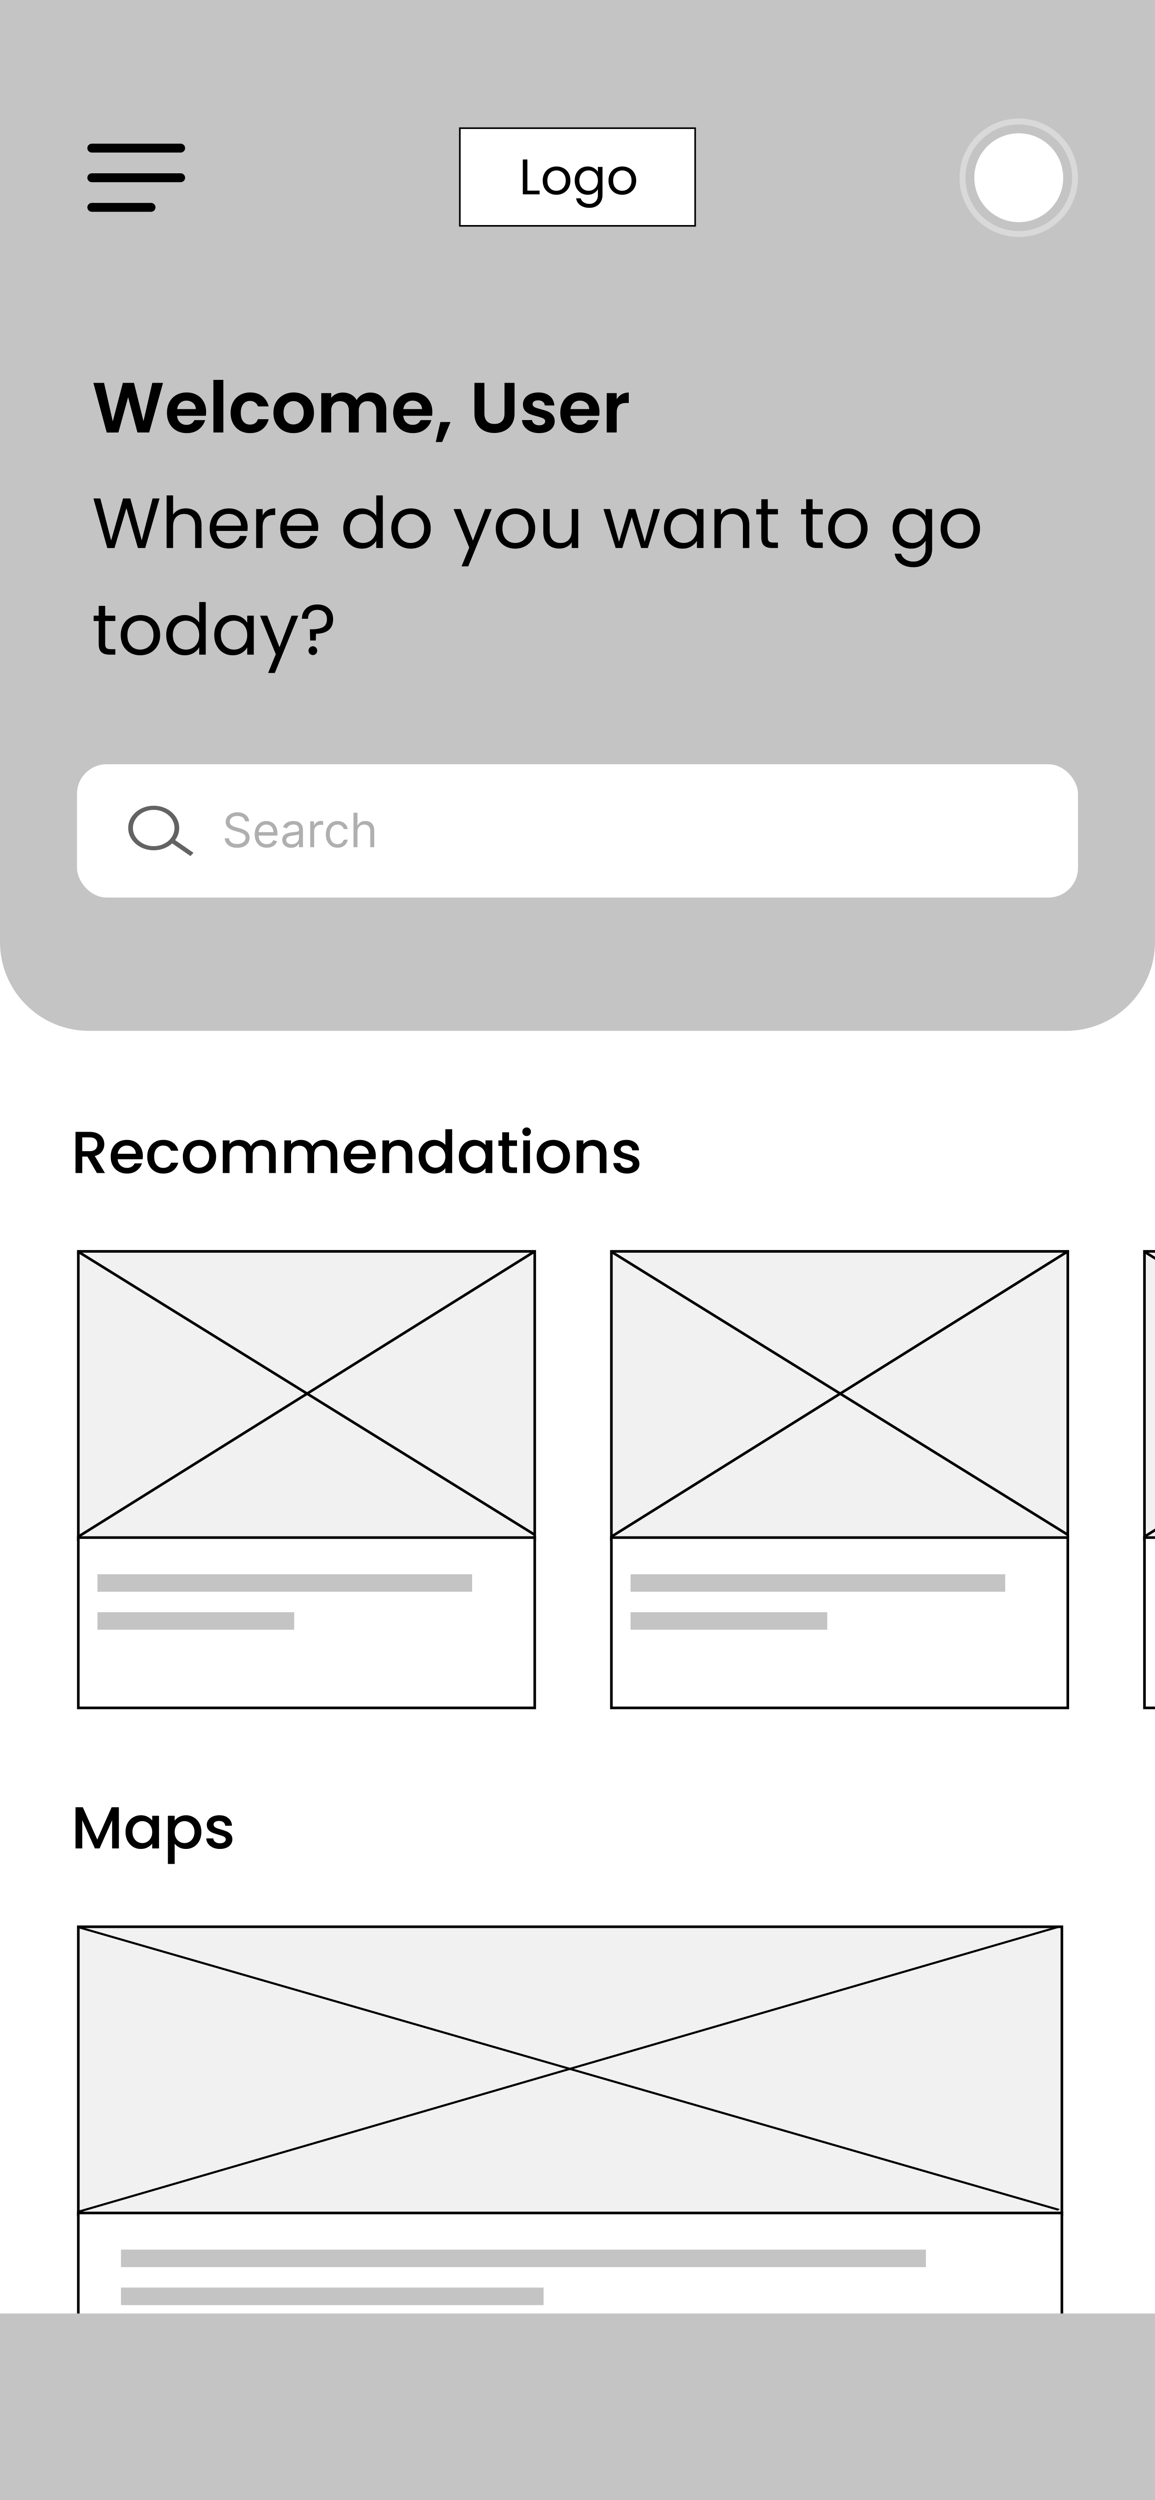 <svg width="390" height="844" viewBox="0 0 390 844" fill="none" xmlns="http://www.w3.org/2000/svg">
<rect x="0" y="0" width="390" height="844" fill="#333333" stroke="none"/>
<g clip-path="url(#clip0_54_504)">
<rect width="390" height="844" fill="white"/>
<path d="M0 0H390V318C390 334.569 376.569 348 360 348H30C13.431 348 0 334.569 0 318V0Z" fill="#C4C4C4"/>
<circle cx="344" cy="60" r="15" fill="white"/>
<circle cx="344" cy="60" r="19" stroke="#D9D9D9" stroke-width="2"/>
<path d="M31 70H51" stroke="black" stroke-width="3" stroke-linecap="round" stroke-linejoin="round"/>
<path d="M31 60H61" stroke="black" stroke-width="3" stroke-linecap="round" stroke-linejoin="round"/>
<path d="M31 50H61" stroke="black" stroke-width="3" stroke-linecap="round" stroke-linejoin="round"/>
<rect x="155.27" y="43.27" width="79.46" height="32.973" fill="white" stroke="black" stroke-width="0.541"/>
<path d="M178.074 64.356H182.195V65.605H176.538V53.836H178.074V64.356ZM187.863 65.757C186.996 65.757 186.208 65.56 185.498 65.166C184.8 64.772 184.249 64.215 183.844 63.495C183.45 62.763 183.253 61.919 183.253 60.962C183.253 60.016 183.455 59.183 183.86 58.462C184.277 57.731 184.84 57.173 185.549 56.791C186.258 56.397 187.052 56.2 187.93 56.2C188.808 56.2 189.602 56.397 190.311 56.791C191.02 57.173 191.578 57.725 191.983 58.446C192.399 59.166 192.608 60.005 192.608 60.962C192.608 61.919 192.394 62.763 191.966 63.495C191.549 64.215 190.981 64.772 190.26 65.166C189.54 65.56 188.741 65.757 187.863 65.757ZM187.863 64.406C188.414 64.406 188.932 64.277 189.416 64.018C189.9 63.759 190.289 63.371 190.581 62.853C190.885 62.335 191.037 61.705 191.037 60.962C191.037 60.219 190.891 59.588 190.598 59.07C190.305 58.553 189.923 58.17 189.45 57.922C188.977 57.663 188.465 57.534 187.913 57.534C187.35 57.534 186.832 57.663 186.36 57.922C185.898 58.17 185.527 58.553 185.245 59.07C184.964 59.588 184.823 60.219 184.823 60.962C184.823 61.716 184.958 62.352 185.228 62.87C185.51 63.388 185.881 63.776 186.343 64.035C186.804 64.283 187.311 64.406 187.863 64.406ZM198.444 56.2C199.244 56.2 199.942 56.374 200.538 56.723C201.146 57.072 201.597 57.511 201.889 58.04V56.352H203.443V65.808C203.443 66.652 203.263 67.401 202.902 68.054C202.542 68.718 202.024 69.236 201.349 69.608C200.685 69.979 199.908 70.165 199.019 70.165C197.803 70.165 196.79 69.878 195.979 69.303C195.168 68.729 194.69 67.947 194.544 66.956H196.063C196.232 67.519 196.581 67.969 197.11 68.307C197.64 68.656 198.276 68.831 199.019 68.831C199.863 68.831 200.55 68.566 201.079 68.037C201.619 67.508 201.889 66.765 201.889 65.808V63.866C201.585 64.406 201.135 64.857 200.538 65.217C199.942 65.577 199.244 65.757 198.444 65.757C197.623 65.757 196.874 65.555 196.199 65.15C195.534 64.744 195.011 64.176 194.628 63.444C194.245 62.712 194.054 61.879 194.054 60.945C194.054 59.999 194.245 59.172 194.628 58.462C195.011 57.742 195.534 57.185 196.199 56.791C196.874 56.397 197.623 56.2 198.444 56.2ZM201.889 60.962C201.889 60.264 201.749 59.656 201.467 59.138C201.186 58.62 200.803 58.226 200.319 57.956C199.846 57.674 199.323 57.534 198.748 57.534C198.174 57.534 197.651 57.669 197.178 57.939C196.705 58.209 196.328 58.603 196.047 59.121C195.765 59.639 195.624 60.247 195.624 60.945C195.624 61.654 195.765 62.273 196.047 62.802C196.328 63.32 196.705 63.72 197.178 64.001C197.651 64.271 198.174 64.406 198.748 64.406C199.323 64.406 199.846 64.271 200.319 64.001C200.803 63.72 201.186 63.32 201.467 62.802C201.749 62.273 201.889 61.66 201.889 60.962ZM210.076 65.757C209.209 65.757 208.421 65.56 207.711 65.166C207.013 64.772 206.462 64.215 206.057 63.495C205.663 62.763 205.466 61.919 205.466 60.962C205.466 60.016 205.668 59.183 206.073 58.462C206.49 57.731 207.053 57.173 207.762 56.791C208.471 56.397 209.265 56.2 210.143 56.2C211.021 56.2 211.815 56.397 212.524 56.791C213.233 57.173 213.791 57.725 214.196 58.446C214.612 59.166 214.821 60.005 214.821 60.962C214.821 61.919 214.607 62.763 214.179 63.495C213.762 64.215 213.194 64.772 212.473 65.166C211.753 65.56 210.954 65.757 210.076 65.757ZM210.076 64.406C210.627 64.406 211.145 64.277 211.629 64.018C212.113 63.759 212.502 63.371 212.794 62.853C213.098 62.335 213.25 61.705 213.25 60.962C213.25 60.219 213.104 59.588 212.811 59.07C212.518 58.553 212.136 58.17 211.663 57.922C211.19 57.663 210.678 57.534 210.126 57.534C209.563 57.534 209.045 57.663 208.573 57.922C208.111 58.17 207.74 58.553 207.458 59.07C207.177 59.588 207.036 60.219 207.036 60.962C207.036 61.716 207.171 62.352 207.441 62.87C207.723 63.388 208.094 63.776 208.556 64.035C209.017 64.283 209.524 64.406 210.076 64.406Z" fill="black"/>
<path d="M55.048 129.248L50.368 146H46.408L43.264 134.072L39.976 146L36.04 146.024L31.528 129.248H35.128L38.08 142.256L41.488 129.248H45.232L48.448 142.184L51.424 129.248H55.048ZM69.602 139.064C69.602 139.544 69.57 139.976 69.506 140.36H59.786C59.866 141.32 60.202 142.072 60.794 142.616C61.386 143.16 62.114 143.432 62.978 143.432C64.226 143.432 65.114 142.896 65.642 141.824H69.266C68.882 143.104 68.146 144.16 67.058 144.992C65.97 145.808 64.634 146.216 63.05 146.216C61.77 146.216 60.618 145.936 59.594 145.376C58.586 144.8 57.794 143.992 57.218 142.952C56.658 141.912 56.378 140.712 56.378 139.352C56.378 137.976 56.658 136.768 57.218 135.728C57.778 134.688 58.562 133.888 59.57 133.328C60.578 132.768 61.738 132.488 63.05 132.488C64.314 132.488 65.442 132.76 66.434 133.304C67.442 133.848 68.218 134.624 68.762 135.632C69.322 136.624 69.602 137.768 69.602 139.064ZM66.122 138.104C66.106 137.24 65.794 136.552 65.186 136.04C64.578 135.512 63.834 135.248 62.954 135.248C62.122 135.248 61.418 135.504 60.842 136.016C60.282 136.512 59.938 137.208 59.81 138.104H66.122ZM75.414 128.24V146H72.054V128.24H75.414ZM77.87 139.352C77.87 137.976 78.15 136.776 78.71 135.752C79.27 134.712 80.046 133.912 81.038 133.352C82.03 132.776 83.166 132.488 84.446 132.488C86.094 132.488 87.454 132.904 88.526 133.736C89.614 134.552 90.342 135.704 90.71 137.192H87.086C86.894 136.616 86.566 136.168 86.102 135.848C85.654 135.512 85.094 135.344 84.422 135.344C83.462 135.344 82.702 135.696 82.142 136.4C81.582 137.088 81.302 138.072 81.302 139.352C81.302 140.616 81.582 141.6 82.142 142.304C82.702 142.992 83.462 143.336 84.422 143.336C85.782 143.336 86.67 142.728 87.086 141.512H90.71C90.342 142.952 89.614 144.096 88.526 144.944C87.438 145.792 86.078 146.216 84.446 146.216C83.166 146.216 82.03 145.936 81.038 145.376C80.046 144.8 79.27 144 78.71 142.976C78.15 141.936 77.87 140.728 77.87 139.352ZM99.076 146.216C97.796 146.216 96.644 145.936 95.62 145.376C94.596 144.8 93.788 143.992 93.196 142.952C92.62 141.912 92.332 140.712 92.332 139.352C92.332 137.992 92.628 136.792 93.22 135.752C93.828 134.712 94.652 133.912 95.692 133.352C96.732 132.776 97.892 132.488 99.172 132.488C100.452 132.488 101.612 132.776 102.652 133.352C103.692 133.912 104.508 134.712 105.1 135.752C105.708 136.792 106.012 137.992 106.012 139.352C106.012 140.712 105.7 141.912 105.076 142.952C104.468 143.992 103.636 144.8 102.58 145.376C101.54 145.936 100.372 146.216 99.076 146.216ZM99.076 143.288C99.684 143.288 100.252 143.144 100.78 142.856C101.324 142.552 101.756 142.104 102.076 141.512C102.396 140.92 102.556 140.2 102.556 139.352C102.556 138.088 102.22 137.12 101.548 136.448C100.892 135.76 100.084 135.416 99.124 135.416C98.164 135.416 97.356 135.76 96.7 136.448C96.06 137.12 95.74 138.088 95.74 139.352C95.74 140.616 96.052 141.592 96.676 142.28C97.316 142.952 98.116 143.288 99.076 143.288ZM124.988 132.512C126.62 132.512 127.932 133.016 128.924 134.024C129.932 135.016 130.436 136.408 130.436 138.2V146H127.076V138.656C127.076 137.616 126.812 136.824 126.284 136.28C125.756 135.72 125.036 135.44 124.124 135.44C123.212 135.44 122.484 135.72 121.94 136.28C121.412 136.824 121.148 137.616 121.148 138.656V146H117.788V138.656C117.788 137.616 117.524 136.824 116.996 136.28C116.468 135.72 115.748 135.44 114.836 135.44C113.908 135.44 113.172 135.72 112.628 136.28C112.1 136.824 111.836 137.616 111.836 138.656V146H108.476V132.704H111.836V134.312C112.268 133.752 112.82 133.312 113.492 132.992C114.18 132.672 114.932 132.512 115.748 132.512C116.788 132.512 117.716 132.736 118.532 133.184C119.348 133.616 119.98 134.24 120.428 135.056C120.86 134.288 121.484 133.672 122.3 133.208C123.132 132.744 124.028 132.512 124.988 132.512ZM145.985 139.064C145.985 139.544 145.953 139.976 145.889 140.36H136.169C136.249 141.32 136.585 142.072 137.177 142.616C137.769 143.16 138.497 143.432 139.361 143.432C140.609 143.432 141.497 142.896 142.025 141.824H145.649C145.265 143.104 144.529 144.16 143.441 144.992C142.353 145.808 141.017 146.216 139.433 146.216C138.153 146.216 137.001 145.936 135.977 145.376C134.969 144.8 134.177 143.992 133.601 142.952C133.041 141.912 132.761 140.712 132.761 139.352C132.761 137.976 133.041 136.768 133.601 135.728C134.161 134.688 134.945 133.888 135.953 133.328C136.961 132.768 138.121 132.488 139.433 132.488C140.697 132.488 141.825 132.76 142.817 133.304C143.825 133.848 144.601 134.624 145.145 135.632C145.705 136.624 145.985 137.768 145.985 139.064ZM142.505 138.104C142.489 137.24 142.177 136.552 141.569 136.04C140.961 135.512 140.217 135.248 139.337 135.248C138.505 135.248 137.801 135.504 137.225 136.016C136.665 136.512 136.321 137.208 136.193 138.104H142.505ZM152.109 142.472L149.301 149.216H147.141L148.701 142.472H152.109ZM163.562 129.248V139.616C163.562 140.752 163.858 141.624 164.45 142.232C165.042 142.824 165.874 143.12 166.946 143.12C168.034 143.12 168.874 142.824 169.466 142.232C170.058 141.624 170.354 140.752 170.354 139.616V129.248H173.738V139.592C173.738 141.016 173.426 142.224 172.802 143.216C172.194 144.192 171.37 144.928 170.33 145.424C169.306 145.92 168.162 146.168 166.898 146.168C165.65 146.168 164.514 145.92 163.49 145.424C162.482 144.928 161.682 144.192 161.09 143.216C160.498 142.224 160.202 141.016 160.202 139.592V129.248H163.562ZM182.072 146.216C180.984 146.216 180.008 146.024 179.144 145.64C178.28 145.24 177.592 144.704 177.08 144.032C176.584 143.36 176.312 142.616 176.264 141.8H179.648C179.712 142.312 179.96 142.736 180.392 143.072C180.84 143.408 181.392 143.576 182.048 143.576C182.688 143.576 183.184 143.448 183.536 143.192C183.904 142.936 184.088 142.608 184.088 142.208C184.088 141.776 183.864 141.456 183.416 141.248C182.984 141.024 182.288 140.784 181.328 140.528C180.336 140.288 179.52 140.04 178.88 139.784C178.256 139.528 177.712 139.136 177.248 138.608C176.8 138.08 176.576 137.368 176.576 136.472C176.576 135.736 176.784 135.064 177.2 134.456C177.632 133.848 178.24 133.368 179.024 133.016C179.824 132.664 180.76 132.488 181.832 132.488C183.416 132.488 184.68 132.888 185.624 133.688C186.568 134.472 187.088 135.536 187.184 136.88H183.968C183.92 136.352 183.696 135.936 183.296 135.632C182.912 135.312 182.392 135.152 181.736 135.152C181.128 135.152 180.656 135.264 180.32 135.488C180 135.712 179.84 136.024 179.84 136.424C179.84 136.872 180.064 137.216 180.512 137.456C180.96 137.68 181.656 137.912 182.6 138.152C183.56 138.392 184.352 138.64 184.976 138.896C185.6 139.152 186.136 139.552 186.584 140.096C187.048 140.624 187.288 141.328 187.304 142.208C187.304 142.976 187.088 143.664 186.656 144.272C186.24 144.88 185.632 145.36 184.832 145.712C184.048 146.048 183.128 146.216 182.072 146.216ZM202.422 139.064C202.422 139.544 202.39 139.976 202.326 140.36H192.606C192.686 141.32 193.022 142.072 193.614 142.616C194.206 143.16 194.934 143.432 195.798 143.432C197.046 143.432 197.934 142.896 198.462 141.824H202.086C201.702 143.104 200.966 144.16 199.878 144.992C198.79 145.808 197.454 146.216 195.87 146.216C194.59 146.216 193.438 145.936 192.414 145.376C191.406 144.8 190.614 143.992 190.038 142.952C189.478 141.912 189.198 140.712 189.198 139.352C189.198 137.976 189.478 136.768 190.038 135.728C190.598 134.688 191.382 133.888 192.39 133.328C193.398 132.768 194.558 132.488 195.87 132.488C197.134 132.488 198.262 132.76 199.254 133.304C200.262 133.848 201.038 134.624 201.582 135.632C202.142 136.624 202.422 137.768 202.422 139.064ZM198.942 138.104C198.926 137.24 198.614 136.552 198.006 136.04C197.398 135.512 196.654 135.248 195.774 135.248C194.942 135.248 194.238 135.504 193.662 136.016C193.102 136.512 192.758 137.208 192.63 138.104H198.942ZM208.235 134.768C208.667 134.064 209.227 133.512 209.915 133.112C210.619 132.712 211.419 132.512 212.315 132.512V136.04H211.427C210.371 136.04 209.571 136.288 209.027 136.784C208.499 137.28 208.235 138.144 208.235 139.376V146H204.875V132.704H208.235V134.768Z" fill="black"/>
<path d="M53.872 168.272L49.024 185H46.576L42.688 171.536L38.656 185L36.232 185.024L31.552 168.272H33.88L37.528 182.456L41.56 168.272H44.008L47.848 182.408L51.52 168.272H53.872ZM62.79 171.608C63.782 171.608 64.678 171.824 65.478 172.256C66.278 172.672 66.902 173.304 67.35 174.152C67.814 175 68.046 176.032 68.046 177.248V185H65.886V177.56C65.886 176.248 65.558 175.248 64.902 174.56C64.246 173.856 63.35 173.504 62.214 173.504C61.062 173.504 60.142 173.864 59.454 174.584C58.782 175.304 58.446 176.352 58.446 177.728V185H56.262V167.24H58.446V173.72C58.878 173.048 59.47 172.528 60.222 172.16C60.99 171.792 61.846 171.608 62.79 171.608ZM83.614 177.92C83.614 178.336 83.59 178.776 83.542 179.24H73.03C73.11 180.536 73.55 181.552 74.35 182.288C75.166 183.008 76.15 183.368 77.302 183.368C78.246 183.368 79.03 183.152 79.654 182.72C80.294 182.272 80.742 181.68 80.998 180.944H83.35C82.998 182.208 82.294 183.24 81.238 184.04C80.182 184.824 78.87 185.216 77.302 185.216C76.054 185.216 74.934 184.936 73.942 184.376C72.966 183.816 72.198 183.024 71.638 182C71.078 180.96 70.798 179.76 70.798 178.4C70.798 177.04 71.07 175.848 71.614 174.824C72.158 173.8 72.918 173.016 73.894 172.472C74.886 171.912 76.022 171.632 77.302 171.632C78.55 171.632 79.654 171.904 80.614 172.448C81.574 172.992 82.31 173.744 82.822 174.704C83.35 175.648 83.614 176.72 83.614 177.92ZM81.358 177.464C81.358 176.632 81.174 175.92 80.806 175.328C80.438 174.72 79.934 174.264 79.294 173.96C78.67 173.64 77.974 173.48 77.206 173.48C76.102 173.48 75.158 173.832 74.374 174.536C73.606 175.24 73.166 176.216 73.054 177.464H81.358ZM88.68 173.984C89.064 173.232 89.608 172.648 90.312 172.232C91.032 171.816 91.904 171.608 92.928 171.608V173.864H92.352C89.904 173.864 88.68 175.192 88.68 177.848V185H86.496V171.848H88.68V173.984ZM107.45 177.92C107.45 178.336 107.426 178.776 107.378 179.24H96.866C96.946 180.536 97.386 181.552 98.186 182.288C99.002 183.008 99.986 183.368 101.138 183.368C102.082 183.368 102.866 183.152 103.49 182.72C104.13 182.272 104.578 181.68 104.834 180.944H107.186C106.834 182.208 106.13 183.24 105.074 184.04C104.018 184.824 102.706 185.216 101.138 185.216C99.89 185.216 98.77 184.936 97.778 184.376C96.802 183.816 96.034 183.024 95.474 182C94.914 180.96 94.634 179.76 94.634 178.4C94.634 177.04 94.906 175.848 95.45 174.824C95.994 173.8 96.754 173.016 97.73 172.472C98.722 171.912 99.858 171.632 101.138 171.632C102.386 171.632 103.49 171.904 104.45 172.448C105.41 172.992 106.146 173.744 106.658 174.704C107.186 175.648 107.45 176.72 107.45 177.92ZM105.194 177.464C105.194 176.632 105.01 175.92 104.642 175.328C104.274 174.72 103.77 174.264 103.13 173.96C102.506 173.64 101.81 173.48 101.042 173.48C99.938 173.48 98.994 173.832 98.21 174.536C97.442 175.24 97.002 176.216 96.89 177.464H105.194ZM115.915 178.376C115.915 177.032 116.187 175.856 116.731 174.848C117.275 173.824 118.019 173.032 118.963 172.472C119.923 171.912 120.995 171.632 122.179 171.632C123.203 171.632 124.155 171.872 125.035 172.352C125.915 172.816 126.587 173.432 127.051 174.2V167.24H129.259V185H127.051V182.528C126.619 183.312 125.979 183.96 125.131 184.472C124.283 184.968 123.291 185.216 122.155 185.216C120.987 185.216 119.923 184.928 118.963 184.352C118.019 183.776 117.275 182.968 116.731 181.928C116.187 180.888 115.915 179.704 115.915 178.376ZM127.051 178.4C127.051 177.408 126.851 176.544 126.451 175.808C126.051 175.072 125.507 174.512 124.819 174.128C124.147 173.728 123.403 173.528 122.587 173.528C121.771 173.528 121.027 173.72 120.355 174.104C119.683 174.488 119.147 175.048 118.747 175.784C118.347 176.52 118.147 177.384 118.147 178.376C118.147 179.384 118.347 180.264 118.747 181.016C119.147 181.752 119.683 182.32 120.355 182.72C121.027 183.104 121.771 183.296 122.587 183.296C123.403 183.296 124.147 183.104 124.819 182.72C125.507 182.32 126.051 181.752 126.451 181.016C126.851 180.264 127.051 179.392 127.051 178.4ZM138.686 185.216C137.454 185.216 136.334 184.936 135.326 184.376C134.334 183.816 133.55 183.024 132.974 182C132.414 180.96 132.134 179.76 132.134 178.4C132.134 177.056 132.422 175.872 132.998 174.848C133.59 173.808 134.39 173.016 135.398 172.472C136.406 171.912 137.534 171.632 138.782 171.632C140.03 171.632 141.158 171.912 142.166 172.472C143.174 173.016 143.966 173.8 144.542 174.824C145.134 175.848 145.43 177.04 145.43 178.4C145.43 179.76 145.126 180.96 144.518 182C143.926 183.024 143.118 183.816 142.094 184.376C141.07 184.936 139.934 185.216 138.686 185.216ZM138.686 183.296C139.47 183.296 140.206 183.112 140.894 182.744C141.582 182.376 142.134 181.824 142.55 181.088C142.982 180.352 143.198 179.456 143.198 178.4C143.198 177.344 142.99 176.448 142.574 175.712C142.158 174.976 141.614 174.432 140.942 174.08C140.27 173.712 139.542 173.528 138.758 173.528C137.958 173.528 137.222 173.712 136.55 174.08C135.894 174.432 135.366 174.976 134.966 175.712C134.566 176.448 134.366 177.344 134.366 178.4C134.366 179.472 134.558 180.376 134.942 181.112C135.342 181.848 135.87 182.4 136.526 182.768C137.182 183.12 137.902 183.296 138.686 183.296ZM166.028 171.848L158.108 191.192H155.852L158.444 184.856L153.14 171.848H155.564L159.692 182.504L163.772 171.848H166.028ZM173.959 185.216C172.727 185.216 171.607 184.936 170.599 184.376C169.607 183.816 168.823 183.024 168.247 182C167.687 180.96 167.407 179.76 167.407 178.4C167.407 177.056 167.695 175.872 168.271 174.848C168.863 173.808 169.663 173.016 170.671 172.472C171.679 171.912 172.807 171.632 174.055 171.632C175.303 171.632 176.431 171.912 177.439 172.472C178.447 173.016 179.239 173.8 179.815 174.824C180.407 175.848 180.703 177.04 180.703 178.4C180.703 179.76 180.399 180.96 179.791 182C179.199 183.024 178.391 183.816 177.367 184.376C176.343 184.936 175.207 185.216 173.959 185.216ZM173.959 183.296C174.743 183.296 175.479 183.112 176.167 182.744C176.855 182.376 177.407 181.824 177.823 181.088C178.255 180.352 178.471 179.456 178.471 178.4C178.471 177.344 178.263 176.448 177.847 175.712C177.431 174.976 176.887 174.432 176.215 174.08C175.543 173.712 174.815 173.528 174.031 173.528C173.231 173.528 172.495 173.712 171.823 174.08C171.167 174.432 170.639 174.976 170.239 175.712C169.839 176.448 169.639 177.344 169.639 178.4C169.639 179.472 169.831 180.376 170.215 181.112C170.615 181.848 171.143 182.4 171.799 182.768C172.455 183.12 173.175 183.296 173.959 183.296ZM195.239 171.848V185H193.055V183.056C192.639 183.728 192.055 184.256 191.303 184.64C190.567 185.008 189.751 185.192 188.855 185.192C187.831 185.192 186.911 184.984 186.095 184.568C185.279 184.136 184.631 183.496 184.151 182.648C183.687 181.8 183.455 180.768 183.455 179.552V171.848H185.615V179.264C185.615 180.56 185.943 181.56 186.599 182.264C187.255 182.952 188.151 183.296 189.287 183.296C190.455 183.296 191.375 182.936 192.047 182.216C192.719 181.496 193.055 180.448 193.055 179.072V171.848H195.239ZM222.845 171.848L218.741 185H216.485L213.317 174.56L210.149 185H207.893L203.765 171.848H205.997L209.021 182.888L212.285 171.848H214.517L217.709 182.912L220.685 171.848H222.845ZM224.196 178.376C224.196 177.032 224.468 175.856 225.012 174.848C225.556 173.824 226.3 173.032 227.244 172.472C228.204 171.912 229.268 171.632 230.436 171.632C231.588 171.632 232.588 171.88 233.436 172.376C234.284 172.872 234.916 173.496 235.332 174.248V171.848H237.54V185H235.332V182.552C234.9 183.32 234.252 183.96 233.388 184.472C232.54 184.968 231.548 185.216 230.412 185.216C229.244 185.216 228.188 184.928 227.244 184.352C226.3 183.776 225.556 182.968 225.012 181.928C224.468 180.888 224.196 179.704 224.196 178.376ZM235.332 178.4C235.332 177.408 235.132 176.544 234.732 175.808C234.332 175.072 233.788 174.512 233.1 174.128C232.428 173.728 231.684 173.528 230.868 173.528C230.052 173.528 229.308 173.72 228.636 174.104C227.964 174.488 227.428 175.048 227.028 175.784C226.628 176.52 226.428 177.384 226.428 178.376C226.428 179.384 226.628 180.264 227.028 181.016C227.428 181.752 227.964 182.32 228.636 182.72C229.308 183.104 230.052 183.296 230.868 183.296C231.684 183.296 232.428 183.104 233.1 182.72C233.788 182.32 234.332 181.752 234.732 181.016C235.132 180.264 235.332 179.392 235.332 178.4ZM247.639 171.608C249.239 171.608 250.535 172.096 251.527 173.072C252.519 174.032 253.015 175.424 253.015 177.248V185H250.855V177.56C250.855 176.248 250.527 175.248 249.871 174.56C249.215 173.856 248.319 173.504 247.183 173.504C246.031 173.504 245.111 173.864 244.423 174.584C243.751 175.304 243.415 176.352 243.415 177.728V185H241.231V171.848H243.415V173.72C243.847 173.048 244.431 172.528 245.167 172.16C245.919 171.792 246.743 171.608 247.639 171.608ZM259.246 173.648V181.4C259.246 182.04 259.382 182.496 259.654 182.768C259.926 183.024 260.398 183.152 261.07 183.152H262.678V185H260.71C259.494 185 258.582 184.72 257.974 184.16C257.366 183.6 257.062 182.68 257.062 181.4V173.648H255.358V171.848H257.062V168.536H259.246V171.848H262.678V173.648H259.246ZM274.387 173.648V181.4C274.387 182.04 274.523 182.496 274.795 182.768C275.067 183.024 275.539 183.152 276.211 183.152H277.819V185H275.851C274.635 185 273.723 184.72 273.115 184.16C272.507 183.6 272.203 182.68 272.203 181.4V173.648H270.499V171.848H272.203V168.536H274.387V171.848H277.819V173.648H274.387ZM286.201 185.216C284.969 185.216 283.849 184.936 282.841 184.376C281.849 183.816 281.065 183.024 280.489 182C279.929 180.96 279.649 179.76 279.649 178.4C279.649 177.056 279.937 175.872 280.513 174.848C281.105 173.808 281.905 173.016 282.913 172.472C283.921 171.912 285.049 171.632 286.297 171.632C287.545 171.632 288.673 171.912 289.681 172.472C290.689 173.016 291.481 173.8 292.057 174.824C292.649 175.848 292.945 177.04 292.945 178.4C292.945 179.76 292.641 180.96 292.033 182C291.441 183.024 290.633 183.816 289.609 184.376C288.585 184.936 287.449 185.216 286.201 185.216ZM286.201 183.296C286.985 183.296 287.721 183.112 288.409 182.744C289.097 182.376 289.649 181.824 290.065 181.088C290.497 180.352 290.713 179.456 290.713 178.4C290.713 177.344 290.505 176.448 290.089 175.712C289.673 174.976 289.129 174.432 288.457 174.08C287.785 173.712 287.057 173.528 286.273 173.528C285.473 173.528 284.737 173.712 284.065 174.08C283.409 174.432 282.881 174.976 282.481 175.712C282.081 176.448 281.881 177.344 281.881 178.4C281.881 179.472 282.073 180.376 282.457 181.112C282.857 181.848 283.385 182.4 284.041 182.768C284.697 183.12 285.417 183.296 286.201 183.296ZM307.639 171.632C308.775 171.632 309.767 171.88 310.615 172.376C311.479 172.872 312.119 173.496 312.535 174.248V171.848H314.743V185.288C314.743 186.488 314.487 187.552 313.975 188.48C313.463 189.424 312.727 190.16 311.767 190.688C310.823 191.216 309.719 191.48 308.455 191.48C306.727 191.48 305.287 191.072 304.135 190.256C302.983 189.44 302.303 188.328 302.095 186.92H304.255C304.495 187.72 304.991 188.36 305.743 188.84C306.495 189.336 307.399 189.584 308.455 189.584C309.655 189.584 310.631 189.208 311.383 188.456C312.151 187.704 312.535 186.648 312.535 185.288V182.528C312.103 183.296 311.463 183.936 310.615 184.448C309.767 184.96 308.775 185.216 307.639 185.216C306.471 185.216 305.407 184.928 304.447 184.352C303.503 183.776 302.759 182.968 302.215 181.928C301.671 180.888 301.399 179.704 301.399 178.376C301.399 177.032 301.671 175.856 302.215 174.848C302.759 173.824 303.503 173.032 304.447 172.472C305.407 171.912 306.471 171.632 307.639 171.632ZM312.535 178.4C312.535 177.408 312.335 176.544 311.935 175.808C311.535 175.072 310.991 174.512 310.303 174.128C309.631 173.728 308.887 173.528 308.071 173.528C307.255 173.528 306.511 173.72 305.839 174.104C305.167 174.488 304.631 175.048 304.231 175.784C303.831 176.52 303.631 177.384 303.631 178.376C303.631 179.384 303.831 180.264 304.231 181.016C304.631 181.752 305.167 182.32 305.839 182.72C306.511 183.104 307.255 183.296 308.071 183.296C308.887 183.296 309.631 183.104 310.303 182.72C310.991 182.32 311.535 181.752 311.935 181.016C312.335 180.264 312.535 179.392 312.535 178.4ZM324.17 185.216C322.938 185.216 321.818 184.936 320.81 184.376C319.818 183.816 319.034 183.024 318.458 182C317.898 180.96 317.618 179.76 317.618 178.4C317.618 177.056 317.906 175.872 318.482 174.848C319.074 173.808 319.874 173.016 320.882 172.472C321.89 171.912 323.018 171.632 324.266 171.632C325.514 171.632 326.642 171.912 327.65 172.472C328.658 173.016 329.45 173.8 330.026 174.824C330.618 175.848 330.914 177.04 330.914 178.4C330.914 179.76 330.61 180.96 330.002 182C329.41 183.024 328.602 183.816 327.578 184.376C326.554 184.936 325.418 185.216 324.17 185.216ZM324.17 183.296C324.954 183.296 325.69 183.112 326.378 182.744C327.066 182.376 327.618 181.824 328.034 181.088C328.466 180.352 328.682 179.456 328.682 178.4C328.682 177.344 328.474 176.448 328.058 175.712C327.642 174.976 327.098 174.432 326.426 174.08C325.754 173.712 325.026 173.528 324.242 173.528C323.442 173.528 322.706 173.712 322.034 174.08C321.378 174.432 320.85 174.976 320.45 175.712C320.05 176.448 319.85 177.344 319.85 178.4C319.85 179.472 320.042 180.376 320.426 181.112C320.826 181.848 321.354 182.4 322.01 182.768C322.666 183.12 323.386 183.296 324.17 183.296ZM35.512 209.648V217.4C35.512 218.04 35.648 218.496 35.92 218.768C36.192 219.024 36.664 219.152 37.336 219.152H38.944V221H36.976C35.76 221 34.848 220.72 34.24 220.16C33.632 219.6 33.328 218.68 33.328 217.4V209.648H31.624V207.848H33.328V204.536H35.512V207.848H38.944V209.648H35.512ZM47.326 221.216C46.094 221.216 44.974 220.936 43.966 220.376C42.974 219.816 42.19 219.024 41.614 218C41.054 216.96 40.774 215.76 40.774 214.4C40.774 213.056 41.062 211.872 41.638 210.848C42.23 209.808 43.03 209.016 44.038 208.472C45.046 207.912 46.174 207.632 47.422 207.632C48.67 207.632 49.798 207.912 50.806 208.472C51.814 209.016 52.606 209.8 53.182 210.824C53.774 211.848 54.07 213.04 54.07 214.4C54.07 215.76 53.766 216.96 53.158 218C52.566 219.024 51.758 219.816 50.734 220.376C49.71 220.936 48.574 221.216 47.326 221.216ZM47.326 219.296C48.11 219.296 48.846 219.112 49.534 218.744C50.222 218.376 50.774 217.824 51.19 217.088C51.622 216.352 51.838 215.456 51.838 214.4C51.838 213.344 51.63 212.448 51.214 211.712C50.798 210.976 50.254 210.432 49.582 210.08C48.91 209.712 48.182 209.528 47.398 209.528C46.598 209.528 45.862 209.712 45.19 210.08C44.534 210.432 44.006 210.976 43.606 211.712C43.206 212.448 43.006 213.344 43.006 214.4C43.006 215.472 43.198 216.376 43.582 217.112C43.982 217.848 44.51 218.4 45.166 218.768C45.822 219.12 46.542 219.296 47.326 219.296ZM56.126 214.376C56.126 213.032 56.398 211.856 56.942 210.848C57.486 209.824 58.23 209.032 59.174 208.472C60.134 207.912 61.206 207.632 62.39 207.632C63.414 207.632 64.366 207.872 65.246 208.352C66.126 208.816 66.798 209.432 67.262 210.2V203.24H69.47V221H67.262V218.528C66.83 219.312 66.19 219.96 65.342 220.472C64.494 220.968 63.502 221.216 62.366 221.216C61.198 221.216 60.134 220.928 59.174 220.352C58.23 219.776 57.486 218.968 56.942 217.928C56.398 216.888 56.126 215.704 56.126 214.376ZM67.262 214.4C67.262 213.408 67.062 212.544 66.662 211.808C66.262 211.072 65.718 210.512 65.03 210.128C64.358 209.728 63.614 209.528 62.798 209.528C61.982 209.528 61.238 209.72 60.566 210.104C59.894 210.488 59.358 211.048 58.958 211.784C58.558 212.52 58.358 213.384 58.358 214.376C58.358 215.384 58.558 216.264 58.958 217.016C59.358 217.752 59.894 218.32 60.566 218.72C61.238 219.104 61.982 219.296 62.798 219.296C63.614 219.296 64.358 219.104 65.03 218.72C65.718 218.32 66.262 217.752 66.662 217.016C67.062 216.264 67.262 215.392 67.262 214.4ZM72.344 214.376C72.344 213.032 72.617 211.856 73.16 210.848C73.704 209.824 74.448 209.032 75.392 208.472C76.353 207.912 77.416 207.632 78.585 207.632C79.737 207.632 80.737 207.88 81.585 208.376C82.433 208.872 83.064 209.496 83.481 210.248V207.848H85.689V221H83.481V218.552C83.049 219.32 82.4 219.96 81.537 220.472C80.689 220.968 79.697 221.216 78.561 221.216C77.392 221.216 76.337 220.928 75.392 220.352C74.448 219.776 73.704 218.968 73.16 217.928C72.617 216.888 72.344 215.704 72.344 214.376ZM83.481 214.4C83.481 213.408 83.281 212.544 82.88 211.808C82.481 211.072 81.936 210.512 81.249 210.128C80.576 209.728 79.832 209.528 79.016 209.528C78.201 209.528 77.457 209.72 76.784 210.104C76.112 210.488 75.576 211.048 75.177 211.784C74.776 212.52 74.576 213.384 74.576 214.376C74.576 215.384 74.776 216.264 75.177 217.016C75.576 217.752 76.112 218.32 76.784 218.72C77.457 219.104 78.201 219.296 79.016 219.296C79.832 219.296 80.576 219.104 81.249 218.72C81.936 218.32 82.481 217.752 82.88 217.016C83.281 216.264 83.481 215.392 83.481 214.4ZM100.707 207.848L92.787 227.192H90.531L93.123 220.856L87.819 207.848H90.243L94.371 218.504L98.451 207.848H100.707ZM107.175 204.056C108.759 204.056 110.039 204.504 111.015 205.4C111.991 206.296 112.479 207.496 112.479 209C112.479 210.68 111.959 211.928 110.919 212.744C109.879 213.544 108.471 213.944 106.695 213.944L106.623 216.224H104.727L104.631 212.432H105.327C106.911 212.432 108.151 212.192 109.047 211.712C109.943 211.232 110.391 210.328 110.391 209C110.391 208.04 110.103 207.28 109.527 206.72C108.951 206.16 108.175 205.88 107.199 205.88C106.207 205.88 105.423 206.152 104.847 206.696C104.287 207.224 104.007 207.952 104.007 208.88H101.943C101.943 207.92 102.159 207.08 102.591 206.36C103.023 205.624 103.631 205.056 104.415 204.656C105.215 204.256 106.135 204.056 107.175 204.056ZM105.663 221.144C105.247 221.144 104.895 221 104.607 220.712C104.319 220.424 104.175 220.072 104.175 219.656C104.175 219.24 104.319 218.888 104.607 218.6C104.895 218.312 105.247 218.168 105.663 218.168C106.063 218.168 106.399 218.312 106.671 218.6C106.959 218.888 107.103 219.24 107.103 219.656C107.103 220.072 106.959 220.424 106.671 220.712C106.399 221 106.063 221.144 105.663 221.144Z" fill="black"/>
<rect x="26" y="258" width="338" height="45" rx="10" fill="white"/>
<path d="M60.52 279.522C60.52 283.676 56.661 287.044 51.901 287.044C47.141 287.044 43.283 283.676 43.283 279.522C43.283 275.368 47.141 272 51.901 272C56.661 272 60.52 275.368 60.52 279.522ZM44.883 279.522C44.883 282.905 48.025 285.647 51.901 285.647C55.777 285.647 58.919 282.905 58.919 279.522C58.919 276.139 55.777 273.397 51.901 273.397C48.025 273.397 44.883 276.139 44.883 279.522Z" fill="#636363"/>
<line y1="-0.752" x2="8.35" y2="-0.752" transform="matrix(0.822 0.569 -0.673 0.74 57.448 284.245)" stroke="#636363" stroke-width="1.504"/>
<path d="M82.755 277.273C82.687 276.697 82.41 276.25 81.925 275.932C81.441 275.614 80.846 275.455 80.141 275.455C79.626 275.455 79.175 275.538 78.789 275.705C78.406 275.871 78.107 276.1 77.891 276.392C77.679 276.684 77.573 277.015 77.573 277.386C77.573 277.697 77.647 277.964 77.795 278.188C77.946 278.407 78.139 278.591 78.374 278.739C78.609 278.883 78.855 279.002 79.113 279.097C79.37 279.187 79.607 279.261 79.823 279.318L81.005 279.636C81.308 279.716 81.645 279.826 82.016 279.966C82.391 280.106 82.749 280.297 83.09 280.54C83.435 280.778 83.719 281.085 83.942 281.46C84.166 281.835 84.278 282.295 84.278 282.841C84.278 283.47 84.113 284.038 83.783 284.545C83.458 285.053 82.98 285.456 82.352 285.756C81.727 286.055 80.967 286.205 80.073 286.205C79.24 286.205 78.518 286.07 77.908 285.801C77.302 285.532 76.825 285.157 76.477 284.676C76.132 284.195 75.937 283.636 75.891 283H77.346C77.384 283.439 77.531 283.803 77.789 284.091C78.05 284.375 78.38 284.587 78.778 284.727C79.179 284.864 79.611 284.932 80.073 284.932C80.611 284.932 81.094 284.845 81.522 284.67C81.95 284.492 82.289 284.246 82.539 283.932C82.789 283.614 82.914 283.242 82.914 282.818C82.914 282.432 82.806 282.117 82.59 281.875C82.374 281.633 82.09 281.436 81.738 281.284C81.386 281.133 81.005 281 80.596 280.886L79.164 280.477C78.255 280.216 77.535 279.843 77.005 279.358C76.475 278.873 76.21 278.239 76.21 277.455C76.21 276.803 76.386 276.235 76.738 275.75C77.094 275.261 77.571 274.883 78.17 274.614C78.772 274.341 79.444 274.205 80.187 274.205C80.937 274.205 81.603 274.339 82.187 274.608C82.77 274.873 83.232 275.237 83.573 275.699C83.918 276.161 84.1 276.686 84.118 277.273H82.755ZM90.072 286.182C89.231 286.182 88.505 285.996 87.895 285.625C87.29 285.25 86.822 284.727 86.492 284.057C86.166 283.383 86.004 282.598 86.004 281.705C86.004 280.811 86.166 280.023 86.492 279.341C86.822 278.655 87.28 278.121 87.867 277.739C88.458 277.352 89.147 277.159 89.935 277.159C90.39 277.159 90.839 277.235 91.282 277.386C91.725 277.538 92.129 277.784 92.492 278.125C92.856 278.462 93.145 278.909 93.361 279.466C93.577 280.023 93.685 280.708 93.685 281.523V282.091H86.958V280.932H92.322C92.322 280.439 92.223 280 92.026 279.614C91.833 279.227 91.556 278.922 91.197 278.699C90.841 278.475 90.42 278.364 89.935 278.364C89.401 278.364 88.939 278.496 88.549 278.761C88.163 279.023 87.865 279.364 87.657 279.784C87.449 280.205 87.344 280.655 87.344 281.136V281.909C87.344 282.568 87.458 283.127 87.685 283.585C87.916 284.04 88.236 284.386 88.645 284.625C89.055 284.86 89.53 284.977 90.072 284.977C90.424 284.977 90.742 284.928 91.026 284.83C91.314 284.727 91.562 284.576 91.77 284.375C91.979 284.17 92.14 283.917 92.254 283.614L93.549 283.977C93.413 284.417 93.183 284.803 92.861 285.136C92.54 285.466 92.142 285.723 91.668 285.909C91.195 286.091 90.663 286.182 90.072 286.182ZM98.293 286.205C97.74 286.205 97.238 286.1 96.788 285.892C96.337 285.68 95.979 285.375 95.714 284.977C95.449 284.576 95.316 284.091 95.316 283.523C95.316 283.023 95.415 282.617 95.611 282.307C95.808 281.992 96.072 281.746 96.401 281.568C96.731 281.39 97.094 281.258 97.492 281.17C97.894 281.08 98.297 281.008 98.702 280.955C99.233 280.886 99.663 280.835 99.992 280.801C100.325 280.763 100.568 280.701 100.719 280.614C100.875 280.527 100.952 280.375 100.952 280.159V280.114C100.952 279.553 100.799 279.117 100.492 278.807C100.189 278.496 99.729 278.341 99.111 278.341C98.471 278.341 97.969 278.481 97.606 278.761C97.242 279.042 96.986 279.341 96.839 279.659L95.566 279.205C95.793 278.674 96.096 278.261 96.475 277.966C96.858 277.667 97.274 277.458 97.725 277.341C98.18 277.22 98.627 277.159 99.066 277.159C99.346 277.159 99.668 277.193 100.032 277.261C100.399 277.326 100.753 277.46 101.094 277.665C101.439 277.869 101.725 278.178 101.952 278.591C102.18 279.004 102.293 279.557 102.293 280.25V286H100.952V284.818H100.884C100.793 285.008 100.642 285.21 100.43 285.426C100.217 285.642 99.935 285.826 99.583 285.977C99.231 286.129 98.801 286.205 98.293 286.205ZM98.498 285C99.028 285 99.475 284.896 99.839 284.688C100.206 284.479 100.483 284.21 100.668 283.881C100.858 283.551 100.952 283.205 100.952 282.841V281.614C100.896 281.682 100.771 281.744 100.577 281.801C100.388 281.854 100.168 281.902 99.918 281.943C99.672 281.981 99.431 282.015 99.197 282.045C98.966 282.072 98.778 282.095 98.634 282.114C98.286 282.159 97.96 282.233 97.657 282.335C97.358 282.434 97.115 282.583 96.93 282.784C96.748 282.981 96.657 283.25 96.657 283.591C96.657 284.057 96.829 284.409 97.174 284.648C97.522 284.883 97.964 285 98.498 285ZM104.741 286V277.273H106.036V278.591H106.127C106.286 278.159 106.574 277.809 106.991 277.54C107.407 277.271 107.877 277.136 108.4 277.136C108.498 277.136 108.621 277.138 108.769 277.142C108.917 277.146 109.029 277.152 109.104 277.159V278.523C109.059 278.511 108.955 278.494 108.792 278.472C108.633 278.445 108.464 278.432 108.286 278.432C107.862 278.432 107.483 278.521 107.15 278.699C106.82 278.873 106.559 279.116 106.366 279.426C106.176 279.733 106.082 280.083 106.082 280.477V286H104.741ZM113.974 286.182C113.155 286.182 112.451 285.989 111.86 285.602C111.269 285.216 110.815 284.684 110.496 284.006C110.178 283.328 110.019 282.553 110.019 281.682C110.019 280.795 110.182 280.013 110.508 279.335C110.837 278.653 111.296 278.121 111.883 277.739C112.474 277.352 113.163 277.159 113.951 277.159C114.565 277.159 115.118 277.273 115.61 277.5C116.102 277.727 116.506 278.045 116.82 278.455C117.135 278.864 117.33 279.341 117.405 279.886H116.065C115.962 279.489 115.735 279.136 115.383 278.83C115.034 278.519 114.565 278.364 113.974 278.364C113.451 278.364 112.993 278.5 112.599 278.773C112.209 279.042 111.904 279.422 111.684 279.915C111.468 280.403 111.36 280.977 111.36 281.636C111.36 282.311 111.466 282.898 111.678 283.398C111.894 283.898 112.197 284.286 112.587 284.562C112.981 284.839 113.443 284.977 113.974 284.977C114.322 284.977 114.638 284.917 114.923 284.795C115.207 284.674 115.447 284.5 115.644 284.273C115.841 284.045 115.981 283.773 116.065 283.455H117.405C117.33 283.97 117.142 284.434 116.843 284.847C116.548 285.256 116.155 285.581 115.667 285.824C115.182 286.062 114.618 286.182 113.974 286.182ZM120.707 280.75V286H119.366V274.364H120.707V278.636H120.82C121.025 278.186 121.332 277.828 121.741 277.562C122.154 277.294 122.703 277.159 123.388 277.159C123.983 277.159 124.504 277.278 124.951 277.517C125.398 277.752 125.744 278.114 125.991 278.602C126.241 279.087 126.366 279.705 126.366 280.455V286H125.025V280.545C125.025 279.852 124.845 279.316 124.485 278.938C124.129 278.555 123.635 278.364 123.002 278.364C122.563 278.364 122.169 278.456 121.82 278.642C121.476 278.828 121.203 279.098 121.002 279.455C120.805 279.811 120.707 280.242 120.707 280.75Z" fill="#AFAFAF"/>
<rect x="26.443" y="422.443" width="154.114" height="97.296" fill="#F1F1F1" stroke="black" stroke-width="0.886"/>
<line y1="-0.443" x2="181.352" y2="-0.443" transform="matrix(0.85 0.527 -0.533 0.846 26 422.816)" stroke="black" stroke-width="0.886"/>
<line y1="-0.443" x2="182.046" y2="-0.443" transform="matrix(-0.848 0.53 -0.535 -0.845 180.419 422)" stroke="black" stroke-width="0.886"/>
<rect x="26.443" y="519.064" width="154.114" height="57.493" fill="white" stroke="black" stroke-width="0.886"/>
<rect width="126.51" height="5.916" transform="matrix(1 0 0 -1 32.911 537.354)" fill="#C4C4C4"/>
<rect width="66.425" height="5.916" transform="matrix(1 0 0 -1 32.911 550.171)" fill="#C4C4C4"/>
<rect x="206.443" y="422.443" width="154.114" height="97.296" fill="#F1F1F1" stroke="black" stroke-width="0.886"/>
<line y1="-0.443" x2="181.352" y2="-0.443" transform="matrix(0.85 0.527 -0.533 0.846 206 422.816)" stroke="black" stroke-width="0.886"/>
<line y1="-0.443" x2="182.046" y2="-0.443" transform="matrix(-0.848 0.53 -0.535 -0.845 360.419 422)" stroke="black" stroke-width="0.886"/>
<rect x="206.443" y="519.064" width="154.114" height="57.493" fill="white" stroke="black" stroke-width="0.886"/>
<rect width="126.51" height="5.916" transform="matrix(1 0 0 -1 212.911 537.354)" fill="#C4C4C4"/>
<rect width="66.425" height="5.916" transform="matrix(1 0 0 -1 212.911 550.171)" fill="#C4C4C4"/>
<rect x="386.443" y="422.443" width="154.114" height="97.296" fill="#F1F1F1" stroke="black" stroke-width="0.886"/>
<line y1="-0.443" x2="181.352" y2="-0.443" transform="matrix(0.85 0.527 -0.533 0.846 386 422.816)" stroke="black" stroke-width="0.886"/>
<line y1="-0.443" x2="182.046" y2="-0.443" transform="matrix(-0.848 0.53 -0.535 -0.845 540.419 422)" stroke="black" stroke-width="0.886"/>
<rect x="386.443" y="519.064" width="154.114" height="57.493" fill="white" stroke="black" stroke-width="0.886"/>
<rect x="26.443" y="650.443" width="332.114" height="97.296" fill="#F1F1F1" stroke="black" stroke-width="0.886"/>
<line y1="-0.443" x2="344.611" y2="-0.443" transform="matrix(0.961 0.277 -0.804 0.595 26 650.816)" stroke="black" stroke-width="0.886"/>
<line y1="-0.443" x2="345.479" y2="-0.443" transform="matrix(-0.96 0.279 -0.806 -0.592 357.753 650)" stroke="black" stroke-width="0.886"/>
<rect x="26.443" y="747.064" width="332.114" height="57.493" fill="white" stroke="black" stroke-width="0.886"/>
<rect width="271.793" height="5.916" transform="matrix(1 0 0 -1 40.847 765.354)" fill="#C4C4C4"/>
<rect width="142.707" height="5.916" transform="matrix(1 0 0 -1 40.847 778.171)" fill="#C4C4C4"/>
<path d="M32.72 396L29.52 390.44H27.78V396H25.5V382.1H30.3C31.367 382.1 32.267 382.287 33 382.66C33.747 383.033 34.3 383.533 34.66 384.16C35.033 384.787 35.22 385.487 35.22 386.26C35.22 387.167 34.953 387.993 34.42 388.74C33.9 389.473 33.093 389.973 32 390.24L35.44 396H32.72ZM27.78 388.62H30.3C31.153 388.62 31.793 388.407 32.22 387.98C32.66 387.553 32.88 386.98 32.88 386.26C32.88 385.54 32.667 384.98 32.24 384.58C31.813 384.167 31.167 383.96 30.3 383.96H27.78V388.62ZM48.237 390.22C48.237 390.633 48.21 391.007 48.157 391.34H39.737C39.803 392.22 40.13 392.927 40.717 393.46C41.303 393.993 42.023 394.26 42.877 394.26C44.103 394.26 44.97 393.747 45.477 392.72H47.937C47.603 393.733 46.997 394.567 46.117 395.22C45.25 395.86 44.17 396.18 42.877 396.18C41.823 396.18 40.877 395.947 40.037 395.48C39.21 395 38.557 394.333 38.077 393.48C37.61 392.613 37.377 391.613 37.377 390.48C37.377 389.347 37.603 388.353 38.057 387.5C38.523 386.633 39.17 385.967 39.997 385.5C40.837 385.033 41.797 384.8 42.877 384.8C43.917 384.8 44.843 385.027 45.657 385.48C46.47 385.933 47.103 386.573 47.557 387.4C48.01 388.213 48.237 389.153 48.237 390.22ZM45.857 389.5C45.843 388.66 45.543 387.987 44.957 387.48C44.37 386.973 43.643 386.72 42.777 386.72C41.99 386.72 41.317 386.973 40.757 387.48C40.197 387.973 39.863 388.647 39.757 389.5H45.857ZM49.721 390.48C49.721 389.347 49.947 388.353 50.401 387.5C50.867 386.633 51.507 385.967 52.321 385.5C53.134 385.033 54.067 384.8 55.12 384.8C56.454 384.8 57.554 385.12 58.42 385.76C59.3 386.387 59.894 387.287 60.2 388.46H57.74C57.541 387.913 57.221 387.487 56.781 387.18C56.34 386.873 55.787 386.72 55.12 386.72C54.187 386.72 53.441 387.053 52.88 387.72C52.334 388.373 52.06 389.293 52.06 390.48C52.06 391.667 52.334 392.593 52.88 393.26C53.441 393.927 54.187 394.26 55.12 394.26C56.441 394.26 57.314 393.68 57.74 392.52H60.2C59.88 393.64 59.281 394.533 58.401 395.2C57.52 395.853 56.427 396.18 55.12 396.18C54.067 396.18 53.134 395.947 52.321 395.48C51.507 395 50.867 394.333 50.401 393.48C49.947 392.613 49.721 391.613 49.721 390.48ZM67.253 396.18C66.213 396.18 65.273 395.947 64.433 395.48C63.593 395 62.933 394.333 62.453 393.48C61.973 392.613 61.733 391.613 61.733 390.48C61.733 389.36 61.979 388.367 62.473 387.5C62.966 386.633 63.639 385.967 64.493 385.5C65.346 385.033 66.299 384.8 67.353 384.8C68.406 384.8 69.359 385.033 70.213 385.5C71.066 385.967 71.739 386.633 72.233 387.5C72.726 388.367 72.973 389.36 72.973 390.48C72.973 391.6 72.719 392.593 72.213 393.46C71.706 394.327 71.013 395 70.133 395.48C69.266 395.947 68.306 396.18 67.253 396.18ZM67.253 394.2C67.839 394.2 68.386 394.06 68.893 393.78C69.413 393.5 69.833 393.08 70.153 392.52C70.473 391.96 70.633 391.28 70.633 390.48C70.633 389.68 70.479 389.007 70.173 388.46C69.866 387.9 69.459 387.48 68.953 387.2C68.446 386.92 67.899 386.78 67.313 386.78C66.726 386.78 66.179 386.92 65.673 387.2C65.179 387.48 64.786 387.9 64.493 388.46C64.199 389.007 64.053 389.68 64.053 390.48C64.053 391.667 64.353 392.587 64.953 393.24C65.566 393.88 66.333 394.2 67.253 394.2ZM88.567 384.8C89.433 384.8 90.207 384.98 90.887 385.34C91.58 385.7 92.12 386.233 92.507 386.94C92.907 387.647 93.107 388.5 93.107 389.5V396H90.847V389.84C90.847 388.853 90.6 388.1 90.107 387.58C89.613 387.047 88.94 386.78 88.087 386.78C87.233 386.78 86.553 387.047 86.047 387.58C85.553 388.1 85.307 388.853 85.307 389.84V396H83.047V389.84C83.047 388.853 82.8 388.1 82.307 387.58C81.813 387.047 81.14 386.78 80.287 386.78C79.433 386.78 78.753 387.047 78.247 387.58C77.753 388.1 77.507 388.853 77.507 389.84V396H75.227V384.98H77.507V386.24C77.88 385.787 78.353 385.433 78.927 385.18C79.5 384.927 80.113 384.8 80.767 384.8C81.647 384.8 82.433 384.987 83.127 385.36C83.82 385.733 84.353 386.273 84.727 386.98C85.06 386.313 85.58 385.787 86.287 385.4C86.993 385 87.753 384.8 88.567 384.8ZM109.348 384.8C110.214 384.8 110.988 384.98 111.668 385.34C112.361 385.7 112.901 386.233 113.288 386.94C113.688 387.647 113.888 388.5 113.888 389.5V396H111.628V389.84C111.628 388.853 111.381 388.1 110.888 387.58C110.394 387.047 109.721 386.78 108.868 386.78C108.014 386.78 107.334 387.047 106.828 387.58C106.334 388.1 106.088 388.853 106.088 389.84V396H103.828V389.84C103.828 388.853 103.581 388.1 103.088 387.58C102.594 387.047 101.921 386.78 101.068 386.78C100.214 386.78 99.534 387.047 99.028 387.58C98.534 388.1 98.288 388.853 98.288 389.84V396H96.008V384.98H98.288V386.24C98.661 385.787 99.135 385.433 99.708 385.18C100.281 384.927 100.894 384.8 101.548 384.8C102.428 384.8 103.214 384.987 103.908 385.36C104.601 385.733 105.134 386.273 105.508 386.98C105.841 386.313 106.361 385.787 107.068 385.4C107.774 385 108.534 384.8 109.348 384.8ZM126.889 390.22C126.889 390.633 126.862 391.007 126.809 391.34H118.389C118.456 392.22 118.782 392.927 119.369 393.46C119.956 393.993 120.676 394.26 121.529 394.26C122.756 394.26 123.622 393.747 124.129 392.72H126.589C126.256 393.733 125.649 394.567 124.769 395.22C123.902 395.86 122.822 396.18 121.529 396.18C120.476 396.18 119.529 395.947 118.689 395.48C117.862 395 117.209 394.333 116.729 393.48C116.262 392.613 116.029 391.613 116.029 390.48C116.029 389.347 116.256 388.353 116.709 387.5C117.176 386.633 117.822 385.967 118.649 385.5C119.489 385.033 120.449 384.8 121.529 384.8C122.569 384.8 123.496 385.027 124.309 385.48C125.122 385.933 125.756 386.573 126.209 387.4C126.662 388.213 126.889 389.153 126.889 390.22ZM124.509 389.5C124.496 388.66 124.196 387.987 123.609 387.48C123.022 386.973 122.296 386.72 121.429 386.72C120.642 386.72 119.969 386.973 119.409 387.48C118.849 387.973 118.516 388.647 118.409 389.5H124.509ZM134.693 384.8C135.559 384.8 136.333 384.98 137.013 385.34C137.706 385.7 138.246 386.233 138.633 386.94C139.019 387.647 139.213 388.5 139.213 389.5V396H136.953V389.84C136.953 388.853 136.706 388.1 136.213 387.58C135.719 387.047 135.046 386.78 134.193 386.78C133.339 386.78 132.659 387.047 132.153 387.58C131.659 388.1 131.413 388.853 131.413 389.84V396H129.133V384.98H131.413V386.24C131.786 385.787 132.259 385.433 132.833 385.18C133.419 384.927 134.039 384.8 134.693 384.8ZM141.361 390.44C141.361 389.333 141.588 388.353 142.041 387.5C142.508 386.647 143.134 385.987 143.921 385.52C144.721 385.04 145.608 384.8 146.581 384.8C147.301 384.8 148.008 384.96 148.701 385.28C149.408 385.587 149.968 386 150.381 386.52V381.2H152.681V396H150.381V394.34C150.008 394.873 149.488 395.313 148.821 395.66C148.168 396.007 147.414 396.18 146.561 396.18C145.601 396.18 144.721 395.94 143.921 395.46C143.134 394.967 142.508 394.287 142.041 393.42C141.588 392.54 141.361 391.547 141.361 390.44ZM150.381 390.48C150.381 389.72 150.221 389.06 149.901 388.5C149.594 387.94 149.188 387.513 148.681 387.22C148.174 386.927 147.628 386.78 147.041 386.78C146.454 386.78 145.908 386.927 145.401 387.22C144.894 387.5 144.481 387.92 144.161 388.48C143.854 389.027 143.701 389.68 143.701 390.44C143.701 391.2 143.854 391.867 144.161 392.44C144.481 393.013 144.894 393.453 145.401 393.76C145.921 394.053 146.468 394.2 147.041 394.2C147.628 394.2 148.174 394.053 148.681 393.76C149.188 393.467 149.594 393.04 149.901 392.48C150.221 391.907 150.381 391.24 150.381 390.48ZM154.916 390.44C154.916 389.333 155.142 388.353 155.596 387.5C156.062 386.647 156.689 385.987 157.476 385.52C158.276 385.04 159.156 384.8 160.116 384.8C160.982 384.8 161.736 384.973 162.376 385.32C163.029 385.653 163.549 386.073 163.936 386.58V384.98H166.236V396H163.936V394.36C163.549 394.88 163.022 395.313 162.356 395.66C161.689 396.007 160.929 396.18 160.076 396.18C159.129 396.18 158.262 395.94 157.476 395.46C156.689 394.967 156.062 394.287 155.596 393.42C155.142 392.54 154.916 391.547 154.916 390.44ZM163.936 390.48C163.936 389.72 163.776 389.06 163.456 388.5C163.149 387.94 162.742 387.513 162.236 387.22C161.729 386.927 161.182 386.78 160.596 386.78C160.009 386.78 159.462 386.927 158.956 387.22C158.449 387.5 158.036 387.92 157.716 388.48C157.409 389.027 157.256 389.68 157.256 390.44C157.256 391.2 157.409 391.867 157.716 392.44C158.036 393.013 158.449 393.453 158.956 393.76C159.476 394.053 160.022 394.2 160.596 394.2C161.182 394.2 161.729 394.053 162.236 393.76C162.742 393.467 163.149 393.04 163.456 392.48C163.776 391.907 163.936 391.24 163.936 390.48ZM171.89 386.84V392.94C171.89 393.353 171.984 393.653 172.17 393.84C172.37 394.013 172.704 394.1 173.17 394.1H174.57V396H172.77C171.744 396 170.957 395.76 170.41 395.28C169.864 394.8 169.59 394.02 169.59 392.94V386.84H168.29V384.98H169.59V382.24H171.89V384.98H174.57V386.84H171.89ZM177.832 383.52C177.419 383.52 177.072 383.38 176.792 383.1C176.512 382.82 176.372 382.473 176.372 382.06C176.372 381.647 176.512 381.3 176.792 381.02C177.072 380.74 177.419 380.6 177.832 380.6C178.232 380.6 178.572 380.74 178.852 381.02C179.132 381.3 179.272 381.647 179.272 382.06C179.272 382.473 179.132 382.82 178.852 383.1C178.572 383.38 178.232 383.52 177.832 383.52ZM178.952 384.98V396H176.672V384.98H178.952ZM186.725 396.18C185.685 396.18 184.745 395.947 183.905 395.48C183.065 395 182.405 394.333 181.925 393.48C181.445 392.613 181.205 391.613 181.205 390.48C181.205 389.36 181.452 388.367 181.945 387.5C182.439 386.633 183.112 385.967 183.965 385.5C184.819 385.033 185.772 384.8 186.825 384.8C187.879 384.8 188.832 385.033 189.685 385.5C190.539 385.967 191.212 386.633 191.705 387.5C192.199 388.367 192.445 389.36 192.445 390.48C192.445 391.6 192.192 392.593 191.685 393.46C191.179 394.327 190.485 395 189.605 395.48C188.739 395.947 187.779 396.18 186.725 396.18ZM186.725 394.2C187.312 394.2 187.859 394.06 188.365 393.78C188.885 393.5 189.305 393.08 189.625 392.52C189.945 391.96 190.105 391.28 190.105 390.48C190.105 389.68 189.952 389.007 189.645 388.46C189.339 387.9 188.932 387.48 188.425 387.2C187.919 386.92 187.372 386.78 186.785 386.78C186.199 386.78 185.652 386.92 185.145 387.2C184.652 387.48 184.259 387.9 183.965 388.46C183.672 389.007 183.525 389.68 183.525 390.48C183.525 391.667 183.825 392.587 184.425 393.24C185.039 393.88 185.805 394.2 186.725 394.2ZM200.259 384.8C201.126 384.8 201.899 384.98 202.579 385.34C203.273 385.7 203.813 386.233 204.199 386.94C204.586 387.647 204.779 388.5 204.779 389.5V396H202.519V389.84C202.519 388.853 202.273 388.1 201.779 387.58C201.286 387.047 200.613 386.78 199.759 386.78C198.906 386.78 198.226 387.047 197.719 387.58C197.226 388.1 196.979 388.853 196.979 389.84V396H194.699V384.98H196.979V386.24C197.353 385.787 197.826 385.433 198.399 385.18C198.986 384.927 199.606 384.8 200.259 384.8ZM211.688 396.18C210.821 396.18 210.041 396.027 209.348 395.72C208.668 395.4 208.128 394.973 207.728 394.44C207.328 393.893 207.114 393.287 207.088 392.62H209.448C209.488 393.087 209.708 393.48 210.108 393.8C210.521 394.107 211.034 394.26 211.648 394.26C212.288 394.26 212.781 394.14 213.128 393.9C213.488 393.647 213.668 393.327 213.668 392.94C213.668 392.527 213.468 392.22 213.068 392.02C212.681 391.82 212.061 391.6 211.208 391.36C210.381 391.133 209.708 390.913 209.188 390.7C208.668 390.487 208.214 390.16 207.828 389.72C207.454 389.28 207.268 388.7 207.268 387.98C207.268 387.393 207.441 386.86 207.788 386.38C208.134 385.887 208.628 385.5 209.268 385.22C209.921 384.94 210.668 384.8 211.508 384.8C212.761 384.8 213.768 385.12 214.528 385.76C215.301 386.387 215.714 387.247 215.768 388.34H213.488C213.448 387.847 213.248 387.453 212.888 387.16C212.528 386.867 212.041 386.72 211.428 386.72C210.828 386.72 210.368 386.833 210.048 387.06C209.728 387.287 209.568 387.587 209.568 387.96C209.568 388.253 209.674 388.5 209.888 388.7C210.101 388.9 210.361 389.06 210.668 389.18C210.974 389.287 211.428 389.427 212.028 389.6C212.828 389.813 213.481 390.033 213.988 390.26C214.508 390.473 214.954 390.793 215.328 391.22C215.701 391.647 215.894 392.213 215.908 392.92C215.908 393.547 215.734 394.107 215.388 394.6C215.041 395.093 214.548 395.48 213.908 395.76C213.281 396.04 212.541 396.18 211.688 396.18Z" fill="black"/>
<path d="M40.14 610.1V624H37.86V614.48L33.62 624H32.04L27.78 614.48V624H25.5V610.1H27.96L32.84 621L37.7 610.1H40.14ZM42.377 618.44C42.377 617.333 42.603 616.353 43.057 615.5C43.523 614.647 44.15 613.987 44.937 613.52C45.737 613.04 46.617 612.8 47.577 612.8C48.443 612.8 49.197 612.973 49.837 613.32C50.49 613.653 51.01 614.073 51.397 614.58V612.98H53.697V624H51.397V622.36C51.01 622.88 50.483 623.313 49.817 623.66C49.15 624.007 48.39 624.18 47.537 624.18C46.59 624.18 45.723 623.94 44.937 623.46C44.15 622.967 43.523 622.287 43.057 621.42C42.603 620.54 42.377 619.547 42.377 618.44ZM51.397 618.48C51.397 617.72 51.237 617.06 50.917 616.5C50.61 615.94 50.203 615.513 49.697 615.22C49.19 614.927 48.643 614.78 48.057 614.78C47.47 614.78 46.923 614.927 46.417 615.22C45.91 615.5 45.497 615.92 45.177 616.48C44.87 617.027 44.717 617.68 44.717 618.44C44.717 619.2 44.87 619.867 45.177 620.44C45.497 621.013 45.91 621.453 46.417 621.76C46.937 622.053 47.483 622.2 48.057 622.2C48.643 622.2 49.19 622.053 49.697 621.76C50.203 621.467 50.61 621.04 50.917 620.48C51.237 619.907 51.397 619.24 51.397 618.48ZM58.971 614.6C59.358 614.093 59.885 613.667 60.551 613.32C61.218 612.973 61.971 612.8 62.811 612.8C63.771 612.8 64.645 613.04 65.431 613.52C66.231 613.987 66.858 614.647 67.311 615.5C67.765 616.353 67.991 617.333 67.991 618.44C67.991 619.547 67.765 620.54 67.311 621.42C66.858 622.287 66.231 622.967 65.431 623.46C64.645 623.94 63.771 624.18 62.811 624.18C61.971 624.18 61.225 624.013 60.571 623.68C59.918 623.333 59.385 622.907 58.971 622.4V629.24H56.691V612.98H58.971V614.6ZM65.671 618.44C65.671 617.68 65.511 617.027 65.191 616.48C64.885 615.92 64.471 615.5 63.951 615.22C63.445 614.927 62.898 614.78 62.311 614.78C61.738 614.78 61.191 614.927 60.671 615.22C60.165 615.513 59.751 615.94 59.431 616.5C59.125 617.06 58.971 617.72 58.971 618.48C58.971 619.24 59.125 619.907 59.431 620.48C59.751 621.04 60.165 621.467 60.671 621.76C61.191 622.053 61.738 622.2 62.311 622.2C62.898 622.2 63.445 622.053 63.951 621.76C64.471 621.453 64.885 621.013 65.191 620.44C65.511 619.867 65.671 619.2 65.671 618.44ZM74.246 624.18C73.379 624.18 72.599 624.027 71.906 623.72C71.226 623.4 70.686 622.973 70.286 622.44C69.886 621.893 69.673 621.287 69.646 620.62H72.006C72.046 621.087 72.266 621.48 72.666 621.8C73.079 622.107 73.593 622.26 74.206 622.26C74.846 622.26 75.339 622.14 75.686 621.9C76.046 621.647 76.226 621.327 76.226 620.94C76.226 620.527 76.026 620.22 75.626 620.02C75.239 619.82 74.619 619.6 73.766 619.36C72.939 619.133 72.266 618.913 71.746 618.7C71.226 618.487 70.773 618.16 70.386 617.72C70.013 617.28 69.826 616.7 69.826 615.98C69.826 615.393 69.999 614.86 70.346 614.38C70.693 613.887 71.186 613.5 71.826 613.22C72.479 612.94 73.226 612.8 74.066 612.8C75.319 612.8 76.326 613.12 77.086 613.76C77.859 614.387 78.273 615.247 78.326 616.34H76.046C76.006 615.847 75.806 615.453 75.446 615.16C75.086 614.867 74.599 614.72 73.986 614.72C73.386 614.72 72.926 614.833 72.606 615.06C72.286 615.287 72.126 615.587 72.126 615.96C72.126 616.253 72.233 616.5 72.446 616.7C72.659 616.9 72.919 617.06 73.226 617.18C73.533 617.287 73.986 617.427 74.586 617.6C75.386 617.813 76.039 618.033 76.546 618.26C77.066 618.473 77.513 618.793 77.886 619.22C78.259 619.647 78.453 620.213 78.466 620.92C78.466 621.547 78.293 622.107 77.946 622.6C77.599 623.093 77.106 623.48 76.466 623.76C75.839 624.04 75.099 624.18 74.246 624.18Z" fill="black"/>
<rect y="781" width="390" height="63" fill="#C4C4C4"/>
</g>
<defs>
<clipPath id="clip0_54_504">
<rect width="390" height="844" fill="white"/>
</clipPath>
</defs>
</svg>
